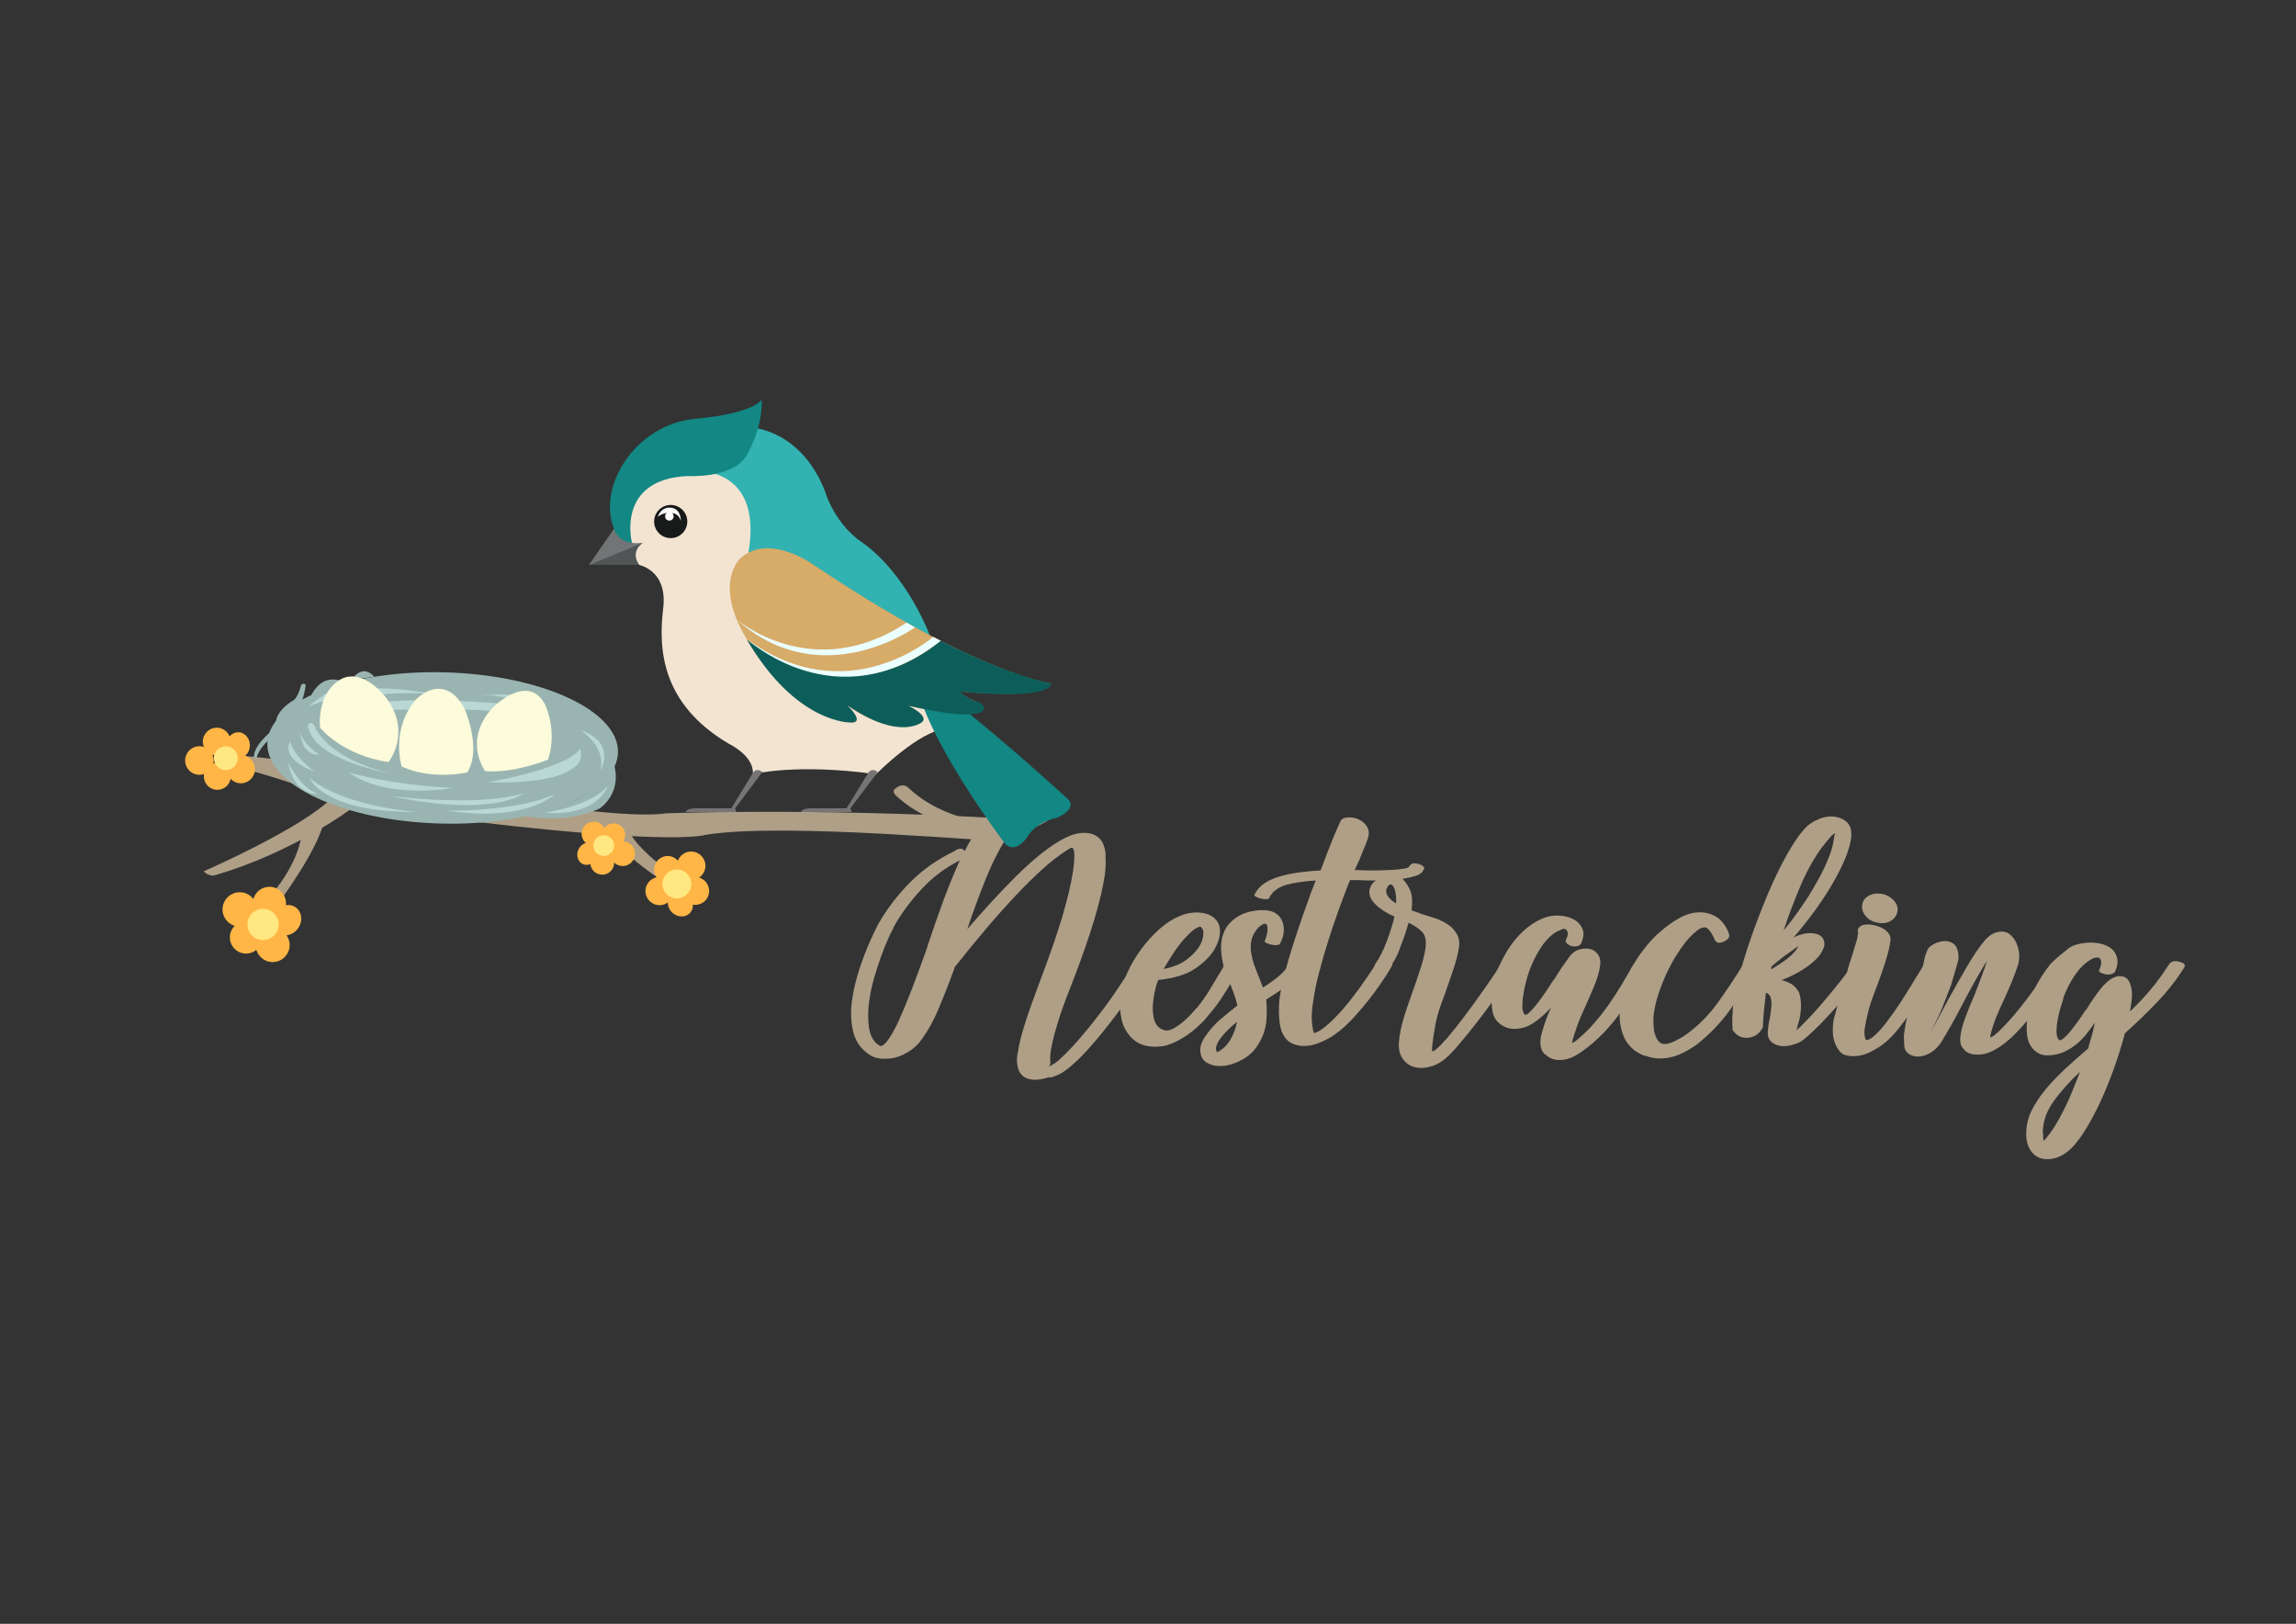 <?xml version="1.0" encoding="utf-8"?>
<!-- Generator: Adobe Illustrator 22.1.0, SVG Export Plug-In . SVG Version: 6.00 Build 0)  -->
<svg version="1.1" id="Calque_1" xmlns="http://www.w3.org/2000/svg" xmlns:xlink="http://www.w3.org/1999/xlink" x="0px" y="0px"
	 viewBox="0 0 1190.6 841.9" style="enable-background:new 0 0 1190.6 841.9;" xml:space="preserve">
<rect x="0" y="0" width="1190.6" height="841.9" fill="#333333" stroke="none"/>
<style type="text/css">
	.st0{fill:#AF9F87;}
	.st1{fill:#FFB646;}
	.st2{fill:#FFE781;}
	.st3{fill:#9AB5B1;}
	.st4{fill:#BAD8D3;}
	.st5{fill:#FCFBDB;}
	.st6{fill:#F3E4D2;}
	.st7{fill:#128784;}
	.st8{fill:#32B2B1;}
	.st9{fill:#D7AB68;}
	.st10{fill:#0D5E5A;}
	.st11{fill:#EBFFFF;}
	.st12{fill:#727475;}
	.st13{fill:#515556;}
	.st14{fill:#181919;}
	.st15{fill:#FCFCFC;}
	.st16{fill:#777574;}
</style>
<path class="st0" d="M366,432.8c0,0-19.6,7.5-172.7-13.6l-10.6-0.3c0,0-30.6,23.3-72.1,35.1c0,0-3.4-0.1-4.9-2.3
	c0,0,50.8-22.1,66.5-38.1c0,0-39.2-15.3-58.2-17.2l4.8-5.1c0,0,20.4,1.4,35.4,4.1c0,0,155.4,31.6,190.9,26.3c0,0,73.8-3,172.5,2.5
	c5.8,0.3,17.9,9.9,7.6,11.9C518.5,437.2,408.1,426.1,366,432.8z"/>
<path class="st0" d="M156.4,432.6c0,0-1,16.2-19.9,36c0,0,0.9,1.6,7.5,0.2c0,0,21.5-28.8,24-43.4L156.4,432.6z"/>
<ellipse transform="matrix(2.605566e-02 -1 1 2.605566e-02 -275.034 486.77)" class="st1" cx="112.3" cy="384.5" rx="7.2" ry="7.2"/>
<ellipse transform="matrix(2.605566e-02 -1 1 2.605566e-02 -266.243 499.687)" class="st1" cx="123.3" cy="386.5" rx="6.8" ry="6.1"/>
<circle class="st1" cx="124.9" cy="398.8" r="7.3"/>
<circle class="st1" cx="103.4" cy="394.3" r="7.4"/>
<circle class="st1" cx="112.7" cy="402.5" r="7"/>
<ellipse transform="matrix(0.603 -0.798 0.798 0.603 -318.153 297.546)" class="st1" cx="139.7" cy="468.2" rx="8.6" ry="8.6"/>
<ellipse transform="matrix(0.603 -0.798 0.798 0.603 -321.536 308.045)" class="st1" cx="148.5" cy="476.9" rx="8.2" ry="7.3"/>
<circle class="st1" cx="141.4" cy="490" r="8.8"/>
<circle class="st1" cx="124.3" cy="471.5" r="8.9"/>
<circle class="st1" cx="127.6" cy="486" r="8.4"/>
<circle class="st2" cx="117.1" cy="393.1" r="6.2"/>
<circle class="st2" cx="136.4" cy="479.3" r="8.1"/>
<ellipse transform="matrix(2.605566e-02 -1 1 2.605566e-02 -164.227 607.081)" class="st3" cx="229.4" cy="387.8" rx="39.2" ry="90.9"/>
<path class="st3" d="M268.9,422.3c0,0,21.6,6.2,42-3.1c0,0,13.3-8.5,6.5-25.8C317.4,393.5,317.3,416.7,268.9,422.3z"/>
<path class="st3" d="M143.1,377.2c0,0-10.5,7.5-11.4,14.4c0,0-0.7,1.3,1.4,1.7c0,0-0.3-5.3,11.4-13.9L143.1,377.2z"/>
<path class="st3" d="M143.2,375.9c0,0-1.9-6.3,9.5-13.2c0,0,1.9-1.7,3.5-7.6c0,0,1.6-1.5,2.3,0.1c0,0-1.1,9-3.7,11.1L143.2,375.9z"
	/>
<path class="st3" d="M160.1,363.6c0,0,4.9-16.7,19.3-9.5L160.1,363.6z"/>
<path class="st3" d="M182.2,352.5c0,0,5.6-8.9,11.9-1.6L182.2,352.5z"/>
<path class="st4" d="M150.4,384.4c0,0,1,6.8,12.7,15.6C163.1,400,145.7,394.4,150.4,384.4z"/>
<path class="st4" d="M180.9,400.5c0,0,22.5,6.7,54.1,8C235.1,408.4,201.2,415,180.9,400.5z"/>
<path class="st4" d="M231.5,420.3c0,0,36.3,0.7,56-8.5C287.5,411.8,273.7,426.5,231.5,420.3z"/>
<path class="st4" d="M202.7,401c0,0-38.5-6.2-42.7-23.4c0,0-1.1-2.6,1.2-2.8c0,0,1.6,0,2.5,2.9C163.7,377.7,170.3,393.6,202.7,401z"
	/>
<path class="st4" d="M202.4,412.7c0,0,45.8,5.9,69.1-1.4C271.5,411.4,256.2,424,202.4,412.7z"/>
<path class="st4" d="M216.2,421c0,0-38.6-2.8-55.8-17.8C160.5,403.2,166.7,421.2,216.2,421z"/>
<path class="st4" d="M252.7,405.6c0,0,39.8-6.5,48.2-17.2c0,0,2.6,6.9-5,10.6C296,399,288.1,406.5,252.7,405.6z"/>
<path class="st4" d="M282.5,421.4c0,0,24.7-3.6,32.7-14.1C315.2,407.2,310.9,423.4,282.5,421.4z"/>
<path class="st4" d="M155.5,378.5c0,0-0.6,5.1,9.9,12.7C165.4,391.1,156.5,392.8,155.5,378.5z"/>
<path class="st4" d="M149.4,395.2c0,0,6.2,13.5,15.4,16.3C164.9,411.5,152.7,413.1,149.4,395.2z"/>
<path class="st4" d="M300.7,378.5c0,0,13.5,7.5,10.7,20.9C311.4,399.4,320.2,385.1,300.7,378.5z"/>
<path class="st4" d="M192.3,368.4c0,0,60.2-2.4,74.8,1.9l-3.2-5.2c0,0-56.6-5-74.3,0.6L192.3,368.4z"/>
<path class="st4" d="M189.7,361.1c1.4,0,14.4-2.9,35.6-1.2c0,0-24-4.4-35.5-2.6L189.7,361.1z"/>
<path class="st4" d="M276.7,364.5c0,0-16.8-4.6-28.8-4c0,0,21.9-1.1,27.5,0.6L276.7,364.5z"/>
<path class="st4" d="M160,366.4c0,0,11.3-10.4,19.3-10l-4.6,6.4C174.7,362.8,168.7,362.2,160,366.4z"/>
<path class="st5" d="M166,377.3c0,0,11.5,14.4,35.5,17.8c0,0,12.6-16-1.9-34.1c0,0-17.5-22.6-30.6-0.8
	C168.9,360.2,165,367.6,166,377.3z"/>
<path class="st5" d="M208.3,397.4c0,0-6.1-19.2,7.5-34.8c0,0,14-14.9,24.9,4.4c0,0,9.5,20.9,1.6,33.5
	C242.2,400.5,224,404.7,208.3,397.4z"/>
<path class="st5" d="M251.6,399.8c0,0-11.8-15.6,3.7-32.7c0,0,18-18.6,27.2-2.1c0,0,6.8,13.3,1.7,28.8
	C284.3,393.8,266.6,401.1,251.6,399.8z"/>
<path class="st0" d="M307.1,425.4c0,0,19.9,22.6,45.9,37.1c0,0,3.9,1.8,6.1-3.2c0,0-30.6-16.1-35.4-34H307.1z"/>
<ellipse transform="matrix(0.411 -0.911 0.911 0.411 -223.767 548.201)" class="st1" cx="312.6" cy="447.4" rx="6.2" ry="6.2"/>
<ellipse transform="matrix(0.411 -0.911 0.911 0.411 -223.983 538.54)" class="st1" cx="305" cy="442.7" rx="5.9" ry="5.2"/>
<circle class="st1" cx="307.9" cy="432.3" r="6.3"/>
<circle class="st1" cx="322.9" cy="442.6" r="6.4"/>
<circle class="st1" cx="318.2" cy="432.9" r="6"/>
<ellipse transform="matrix(0.66 -0.752 0.752 0.66 -224.552 427.962)" class="st1" cx="360.2" cy="461.9" rx="7.2" ry="7.2"/>
<ellipse transform="matrix(0.66 -0.752 0.752 0.66 -232.309 424.479)" class="st1" cx="352.5" cy="468.7" rx="6.1" ry="6.8"/>
<circle class="st1" cx="342" cy="462" r="7.3"/>
<circle class="st1" cx="358.4" cy="448.9" r="7.4"/>
<circle class="st1" cx="346.2" cy="450.8" r="7"/>
<circle class="st2" cx="351" cy="458.3" r="7.5"/>
<circle class="st2" cx="313.1" cy="438.4" r="5.4"/>
<g>
	<g>
		<path class="st0" d="M450.1,546.3c-4.1-2.9-6.7-6.9-7.8-11.9c-1.1-5-1.3-10.5-0.4-16.2c0.5-3.5,1.3-7.2,2.3-10.9
			c1-3.8,2.2-7.3,3.5-10.8c1.3-3.4,2.6-6.7,4-9.7c1.4-3.1,2.7-5.7,3.9-8c4.3-7.5,9.7-14.6,16.2-21.2c6.5-6.6,14.4-12.2,23.7-16.6
			l-0.5,0.2c2.3-1.6,4-1.6,5.3,0c0.9-1.7,1.7-3.4,2.7-5.1c0.9-1.7,1.8-3.2,2.7-4.7c-7.7-1.2-15.2-3.4-22.5-6.8
			c-7.3-3.3-13.5-7.4-18.7-12.2c-1.2-1.3-1.4-2.4-0.6-3.2c2.5-2.3,4.7-2.6,6.8-1.1c5,4.8,11,8.8,17.9,11.9
			c6.9,3.1,13.9,5.2,21.1,6.3c1.4-1.8,3.2-3.7,5.3-5.7c2.1-2,4.5-3.8,7.1-5.4s5.2-2.9,7.9-4c2.7-1.1,5.3-1.6,7.9-1.6
			c3.1,0,5.6,0.5,7.4,1.6c1.4,1,2.4,2,3,3.2c0.6,1.2,0.8,2.4,0.6,3.5c-0.3,2.4-1.9,4.7-4.7,6.9c-2.8,2-6,3.6-9.6,4.8
			c-3.6,1.2-7.4,2-11.3,2.6c-4.5,6.8-8.5,14.6-12.1,23.4c-3.5,8.8-6.8,17.6-9.6,26.1c8.7-10.1,16.9-19,24.7-26.8
			c7.8-7.8,14.9-13.7,21.3-17.8c2.5-1.6,5-2.9,7.5-3.9c2.5-1,4.9-1.4,7.2-1.4c3.1,0,5.7,0.9,7.6,2.7c2,1.8,3.1,4.7,3.5,8.9h-0.2
			c0.3,2.9,0.2,6.3-0.3,10.3c-0.9,6.1-2.7,13.9-5.5,23.2c-2.8,9.4-6.8,20.8-12,34.2c-3.2,8-5.7,14.9-7.3,20.5
			c-1.7,5.6-2.8,10.3-3.3,13.9c-0.1,0.9-0.2,1.7-0.2,2.6c-0.1,0.9,0,1.7,0.1,2.6c0,1-0.3,1.7-0.8,2.3c0.5-0.2,1.4-0.7,2.7-1.5
			c1.3-0.8,2.7-2,4.2-3.5c2.8-2.6,5.8-5.8,9.2-9.7c3.3-3.9,6.7-8,10.1-12.5c3.4-4.4,6.7-9,9.9-13.8c3.2-4.7,6.1-9.2,8.5-13.3
			c0.5-1,1.2-1.5,2.1-1.7c0.9-0.2,2.2-0.1,4,0.2c1,0.5,1.6,1,1.8,1.4c0.3,0.4,0.3,0.8,0.1,1.4c-2.5,4.2-5.4,8.7-8.7,13.6
			c-3.3,4.9-6.8,9.7-10.4,14.4c-3.6,4.7-7.2,9.2-10.8,13.3c-3.6,4.2-7,7.7-10.2,10.5c-2,1.8-3.9,3.3-5.6,4.3
			c-1.7,1.1-3.5,1.8-5.3,2.3c-0.2,0.2-0.5,0.3-0.7,0.2c-0.3-0.1-0.6-0.1-1-0.1c-2.8,0.9-5.1,1.3-6.9,1.3c-6,0-9.2-3.1-9.5-9.2
			c-0.1-0.8-0.1-1.6,0-2.6c0.1-1,0.3-1.9,0.5-2.9c0.5-3.6,1.7-8.3,3.5-14.1c1.8-5.7,4.3-12.8,7.5-21.3c0.1-0.4,0.6-1.7,1.4-3.8
			s1.8-4.7,2.9-7.8c1.1-3.1,2.4-6.6,3.7-10.5c1.3-3.9,2.6-7.9,3.9-12.1c1.2-4.1,2.3-8.2,3.3-12.3c1-4.1,1.7-7.8,2.3-11.3
			c0.5-3.6,0.8-6.6,0.7-8.9c-0.1-2.3-0.5-3.5-1.4-3.5c-0.4,0-1.5,0.6-3.2,1.8c-3.5,2.3-7.5,5.3-11.8,9.2c-4.3,3.9-9,8.5-14,13.8
			c-5,5.3-10.2,11.1-15.6,17.5c-5.4,6.4-10.9,13.1-16.5,20.2l0.5-0.5c-2.9,8-5.8,15.4-8.7,22.2c-2.9,6.8-6.2,12.4-9.8,16.9
			c-2.1,2.5-4.8,4.5-7.9,6c-3.1,1.6-6.2,2.3-9.3,2.3C455.2,549.1,452.4,548.1,450.1,546.3z M481.5,488.9c2.5-7.4,5-14.7,7.7-22
			c2.7-7.2,5.5-14.2,8.5-20.8c-7.5,3.8-14.2,8.7-19.9,15c-5.8,6.2-10.7,12.9-14.6,19.9h0.2c-0.9,1.5-1.9,3.6-3.1,6.3
			c-1.2,2.7-2.4,5.7-3.6,9.1c-1.2,3.4-2.4,7-3.5,10.9c-1.1,3.9-1.9,7.6-2.4,11.3c-0.8,5.1-0.8,9.8-0.2,14.1c0.6,4.2,2.3,7.3,5.1,9.2
			c1,0.8,2.1,0.4,3.5-1.1c1.3-1.5,2.8-3.7,4.3-6.5c1.6-2.8,3.1-6.2,4.7-10c1.6-3.8,3.2-7.7,4.7-11.6c1.5-3.9,2.9-7.6,4.2-11.2
			s2.4-6.5,3.2-8.8c0.2-0.6,0.4-1.3,0.6-1.9C481.1,490,481.3,489.4,481.5,488.9z M533.5,420.1c-1.1,0.9-2.1,1.7-3.2,2.7
			c-1.1,0.9-2.1,2-3.1,3.1c4.3-1,8.2-2.7,11.7-5.3v0.2c0.9-0.7,1.4-1.7,1.7-2.7c0.3-1.1,0-1.6-0.9-1.6c-0.4,0-1.1,0.2-2.1,0.7
			S535.3,418.6,533.5,420.1z"/>
		<path class="st0" d="M620.3,523c2.9-3.5,5.6-7.4,8-11.5c2.5-4.1,4.8-8,6.9-11.5c0.5-0.9,1.4-1.4,2.6-1.7c1.2-0.3,2.5-0.2,4,0.1
			c1.2,1.3,1.6,2.3,1.3,3.1c-2.3,4-4.7,8.2-7.5,12.6c-2.7,4.5-5.7,8.5-8.8,12.1c-2.1,2.8-5,5.6-8.4,8.4c-3.5,2.8-7.3,5.1-11.5,6.7
			c-1.2,0.5-2.5,0.9-3.9,1.1c-1.4,0.2-2.8,0.3-4.1,0.3c-5,0-9.1-1.5-12.1-4.6s-4.9-6.8-5.5-11.2c-0.3-1.7-0.5-3.4-0.6-5.1
			c-0.1-1.7,0-3.3,0.2-4.9c0.5-4.2,1.8-8.4,3.7-12.6c1.9-4.2,4.3-8.3,7.1-12.1c2.8-3.8,5.9-7.2,9.3-10.3c3.4-3.1,7-5.4,10.8-7
			c1.5-0.6,3-1.1,4.5-1.4c1.5-0.3,2.9-0.4,4.3-0.4c4.1,0,7.2,1.1,9.4,3.2c2.2,2.1,3,5,2.5,8.5c-0.1,1-0.4,2-0.8,3.2
			c-0.4,1.2-1,2.5-1.8,4c-2.1,3.6-5.5,7-10,10.1c-4.5,3.1-10.9,5.1-19.3,6c-0.5,1.2-1,2.6-1.4,4.3c-0.4,1.7-0.8,3.4-1,5.2
			c-0.5,3.2-0.6,6.3-0.1,9.2c0.5,3,1.6,5.1,3.5,6.4c1.5,0.8,2.6,1.1,3.2,1.1c1.3,0,2.6-0.4,4-1.2c1.4-0.8,2.8-1.8,4.2-2.9
			c1.4-1.1,2.7-2.4,4-3.7c1.3-1.3,2.4-2.6,3.4-3.8H620.3z M599.2,503.1c0.7-0.1,1.5-0.2,2.2-0.2c0.7-0.1,1.4-0.2,2-0.4
			c-0.2,0.5-0.4,1-0.6,1.4c-0.2,0.4-0.4,0.8-0.5,1.1L599.2,503.1z M622.2,480.4c-1.6,0.5-3.3,1.6-5.1,3.3c-1.8,1.7-3.5,3.5-5.1,5.6
			c-1.7,2.1-3.2,4.3-4.7,6.7c-1.5,2.4-2.8,4.5-3.9,6.4c4.9-1,9-2.6,12.1-5c3.1-2.4,5.4-4.8,6.8-7.4c0.4-0.7,0.8-1.5,1-2.3
			c0.3-0.8,0.5-1.6,0.6-2.5c0.2-1.2,0.2-2.3-0.2-3.2S622.9,480.5,622.2,480.4z"/>
		<path class="st0" d="M663.7,489.4c-0.2,0.3-0.8,0.5-1.6,0.6c-0.9,0.1-1.7,0-2.7-0.2c-0.9-0.2-1.7-0.5-2.5-0.8
			c-0.8-0.3-1.1-0.6-1.1-1c1-2.5,1.5-4.6,1.5-6.4c0.1-1.8-0.5-2.7-1.5-2.7c-0.6,0-1.9,0.8-3.7,2.3l0.3-0.2c-2.1,2.5-3.4,5.1-3.7,7.9
			c-0.2,1.8-0.2,3.7,0.2,5.5c0.3,1.9,0.7,3.7,1.3,5.4l2.4,6.4v-0.2l2.3,6c2.6-1.6,5-3.3,7.3-5.1c2.3-1.8,4.2-3.8,5.7-6
			c0.4-0.6,1.2-1,2.2-1.2c1-0.2,2-0.2,3.1-0.1c1,0.1,1.9,0.3,2.7,0.6c0.7,0.3,1.1,0.6,1.1,0.9c-2.7,3.8-5.9,7.1-9.7,9.9
			c-3.8,2.8-7.4,5.2-10.7,7.2c0.4,4.1,0.4,8,0,11.9c-0.6,4.7-2.4,9.1-5.2,13c-2.8,4-7.2,6.9-13.1,8.8c-1,0.2-1.9,0.4-2.8,0.6
			c-0.9,0.2-2,0.2-3.1,0.2c-2.5,0-4.7-0.6-6.7-1.8c-2-1.2-3.1-3.2-3.3-6c-0.1-1.9,0.4-3.9,1.6-6c1.2-2,2.7-4,4.4-6
			c1.8-2,3.7-3.9,5.9-5.6c2.1-1.8,4.1-3.4,6-4.9l1.3-1c-0.3-1.8-0.9-3.8-1.6-5.8c-0.8-2-1.4-3.9-2.1-5.5c-0.8-1.7-1.5-3.5-2.2-5.2
			c-0.7-1.8-1.2-3.1-1.4-4.1h0.2c-1-3.8-1.4-7.3-1.3-10.5c0.1-3.3,0.9-6.2,2.3-8.7c1.4-2.5,3.5-4.6,6.2-6.3
			c2.7-1.7,6.1-2.8,10.2-3.3c5.3-0.5,9,0.4,11.2,2.8c2.2,2.4,3,5.4,2.5,9.1c-0.1,0.8-0.3,1.6-0.6,2.5
			C664.5,487.5,664.2,488.4,663.7,489.4z M631.4,545.4c2.8-1.4,5-3.6,6.7-6.5c1.7-2.9,2.8-6,3.3-9.1c-1.5,1.2-3,2.5-4.4,3.9
			c-1.4,1.4-2.7,2.8-3.8,4.2c-1.1,1.4-1.8,2.7-2.3,4c-0.5,1.3-0.5,2.4,0.1,3.4c0,0.2,0.2,0.3,0.6,0.2H631.4z M646.7,525.6
			c-0.6,0.4-1.4,1-2.4,1.8c-1,0.8-1.9,1.6-2.9,2.4c0.2-0.9,0.3-1.7,0.3-2.6c0-0.9,0-1.7,0-2.6L646.7,525.6z"/>
		<path class="st0" d="M658.1,465.7c-0.2,0.3-0.7,0.5-1.5,0.5c-0.8,0-1.7-0.1-2.7-0.3c-1-0.2-1.8-0.5-2.5-0.9c-0.7-0.4-1-0.7-1-1
			c1.1-2.3,2.7-4.1,4.8-5.7c2.1-1.5,4.7-2.8,7.8-3.7c3.1-0.9,6.4-1.7,10.1-2.2c3.7-0.5,7.6-0.9,11.7-1.1c2.5-6.6,4.6-12.2,6.5-16.8
			c1.9-4.6,3.2-7.5,3.9-8.9c0.6-1.1,1.9-1.7,3.8-1.8c1.9-0.1,3.7,0.2,5.5,1c1.8,0.8,3.2,2,4.3,3.7c1.1,1.7,1.3,3.6,0.6,5.9
			c-0.5,1.6-1.4,3.9-2.7,7c-1.2,3.1-2.4,5.8-3.6,8.3l-0.6,1.4c1.2,0,2.5,0,3.9,0.1c1.4,0.1,3,0.1,4.6,0.1c2.1,0,4.3,0,6.5-0.1
			c2.2-0.1,4.2-0.2,6.1-0.3c1.9-0.2,3.5-0.3,4.7-0.6c1.3-0.2,2.1-0.5,2.4-1c1-2,3.2-2.3,6.8-0.6c0.6,0.5,1,1,1,1.4
			c0.1,0.4-0.3,1-1,1.7l0.5-0.2c-0.8,1-2,1.9-3.9,2.5c-1.8,0.6-3.9,1.1-6.4,1.5c-2.4,0.4-5,0.6-7.9,0.7c-2.8,0.1-5.6,0.2-8.3,0.2
			c-1.7,0-3.4,0-5-0.1c-1.6-0.1-3.1-0.1-4.5-0.1h-1.9l-1,2.4c-1.5,3.9-3.2,8.3-5,13.3c-1.8,5-3.6,10.3-5.3,15.7
			c-1.7,5.4-3.3,10.8-4.7,16.2c-1.4,5.4-2.5,10.4-3.1,15c-0.9,5-1,9.3-0.5,12.9c0.2,1.2,0.4,2.1,0.5,2.8c0.1,0.7,0.3,1,0.6,1
			c1.5-0.4,3.2-1.4,5.1-2.9c1.9-1.5,3.9-3.3,6-5.5c2.1-2.1,4.2-4.5,6.3-7.1c2.1-2.6,4-5.1,5.9-7.7c1.8-2.6,3.5-5,5.1-7.3
			c1.6-2.3,2.8-4.3,3.8-5.9c0.6-1.2,1.7-2,3.1-2.3c1.4-0.4,2.6,0,3.5,1.2c1.3,0.6,1.8,1.4,1.6,2.3c-1,1.8-2.3,4-3.9,6.4
			c-1.6,2.5-3.5,5.1-5.5,7.9c-2.1,2.8-4.3,5.6-6.7,8.4c-2.4,2.8-4.7,5.4-7.1,7.7c-1.3,1.3-2.8,2.6-4.4,3.9c-1.7,1.3-3.5,2.6-5.5,3.7
			c-2,1.1-4.1,2.1-6.3,2.8c-2.2,0.8-4.4,1.1-6.5,1.1c-3,0-5.6-0.8-7.9-2.4c-2.4-2-3.9-5-4.5-8.8c-0.6-3.9-0.7-8.3-0.2-13.3
			c0.6-4.3,1.6-8.9,2.9-13.8c1.3-4.9,2.7-9.8,4.3-14.7c1.6-4.9,3.1-9.6,4.7-14.1c1.6-4.5,3.1-8.5,4.3-12.1l2.6-6.6
			c-6.2,0.4-11.5,1.2-15.8,2.4C662.4,460.3,659.5,462.5,658.1,465.7z"/>
		<path class="st0" d="M720.3,502.1c-1.7,2.4-3.7,2.7-6,1c-0.5-0.4-1-1-1.3-1.7c-0.3-0.7-0.2-1.3,0.3-1.8c1-1.4,2-3.1,3-5.1
			c1-2,2-4.2,2.8-6.4c0.9-2.3,1.6-4.5,2.3-6.7c0.7-2.2,1.3-4.3,1.7-6.2c-1.5-0.6-3.1-1.4-4.7-2.4c-1.7-1-3.2-2.1-4.5-3.3
			c-1.3-1.2-2.4-2.5-3.1-3.9c-0.7-1.4-0.9-2.8-0.6-4.3c0.5-2.4,1.9-4.1,4-5.3c2.1-1.2,4.4-1.8,6.9-1.8c2.6,0,4.6,0.5,6.1,1.4
			c1.6,1.5,2.9,3.5,4,5.9c1.1,2.4,1.3,5.9,0.8,10.5l4.5,1.6h-0.2c2.6,0.8,5.1,1.6,7.7,2.4c2.6,0.9,4.8,2,6.8,3.3c2,1.3,3.5,3,4.7,5
			c1.1,2,1.5,4.4,1,7.3c-0.5,3.1-1.4,6.6-2.7,10.5c-1.3,3.9-2.7,8-4.3,12.5l-0.8,2.3c-1.5,3.8-2.6,7.1-3.4,10.1
			c-0.8,3-1.3,6-1.8,9.1c-0.5,3.4-0.8,5.8-0.9,7.1c-0.1,1.3,0,1.9,0.2,1.9c0.3,0,0.8-0.2,1.4-0.7c0.6-0.5,1.3-1,2-1.7
			c0.7-0.6,1.4-1.3,2-2.1c0.6-0.7,1.2-1.4,1.8-1.9c3-3.5,6-7.3,9.1-11.4c3.1-4.1,5.9-7.9,8.4-11.5c2.6-3.6,4.8-6.8,6.7-9.6
			c1.9-2.8,3.1-4.7,3.6-5.6l-0.3,0.5c0-0.1,0.1-0.3,0.4-0.7c0.3-0.4,0.6-0.7,1.1-1.1c0.5-0.4,1.1-0.6,1.8-0.7
			c0.7-0.1,1.6,0.1,2.6,0.5h-0.3c0.7,0.2,1.4,0.7,1.9,1.5c0.5,0.8,0.5,1.6-0.2,2.3l0.5-0.5c-0.4,0.9-1.6,2.7-3.4,5.4
			c-1.8,2.7-4.1,6-6.8,9.8c-2.7,3.8-5.7,7.9-9,12.1c-3.3,4.3-6.6,8.4-9.9,12.2c-1,1.2-2,2.4-3.1,3.5c-1.1,1.2-2.4,2.4-3.9,3.7
			c-2,1.6-4.1,2.8-6.2,3.5c-2.1,0.7-4.1,1.1-6,1.1c-3.6,0-6.6-1.2-8.8-3.7c-2.2-2.5-3.1-5.7-2.8-9.8c0.4-4.1,1.2-8,2.3-11.7
			c1.1-3.7,2.5-8,4.3-12.9c1.5-4.1,2.9-8.2,4.3-12.5c1.4-4.2,2.4-8.1,2.9-11.5c0.5-4-0.1-6.9-2-8.7c-1.9-1.8-4.2-3.3-6.8-4.5
			c-1,3.8-2.4,7.9-4.2,12.4C724.8,495.2,722.7,499,720.3,502.1z M718.9,461.2c-0.3,1.4,0.1,2.7,1.2,4c1.1,1.3,2.4,2.4,3.9,3.2
			c0.1-5.1-0.6-8.4-2.3-9.7c-0.4-0.3-1-0.2-1.6,0.3C719.5,459.7,719.1,460.4,718.9,461.2z M723.9,472.2c0.1-0.5,0.2-1.1,0.2-1.8
			s0-1.3,0-1.9c0.7,0.5,1.5,1,2.3,1.4c0.7,0.4,1.4,0.8,2.1,1L723.9,472.2z"/>
		<path class="st0" d="M780,532.2c-3.3-1.6-5.3-4.1-6-7.6c-0.3-1.6-0.5-3.4-0.6-5.3c-0.1-1.9,0-3.9,0.2-5.8c0.3-2.1,0.8-4.3,1.4-6.5
			c0.6-2.2,1.5-4.4,2.6-6.5c1.3-2.9,2.9-5.8,4.7-8.7c1.9-2.9,4-5.5,6.3-7.8c2.3-2.3,4.8-4.3,7.5-5.9c2.7-1.6,5.4-2.7,8.2-3.2
			c2.3-0.3,4.5-0.3,6.8,0.1c2.3,0.4,4.3,1.2,6,2.3c1.7,1.2,2.9,2.7,3.6,4.6c0.7,1.9,0.5,4.1-0.6,6.7l0.2-0.2c-0.8,2-2.6,2.7-5.5,2.1
			c-1.3-0.5-2.1-1.1-2.5-1.6c-0.4-0.5-0.5-1.1-0.2-1.8c0.9-1.8,1.1-3.2,0.7-4.1c-0.4-0.9-1-1.4-1.8-1.4c-0.4,0-0.9,0.1-1.5,0.4
			c-0.6,0.3-1.3,0.6-2.2,1c-2.5,1.4-4.7,3.5-6.8,6.2c-2,2.7-3.8,5.8-5.4,9.2c-1.6,3.4-2.8,6.8-3.7,10.3c-0.9,3.5-1.5,6.7-1.8,9.6
			c-0.2,2.1-0.2,3.8-0.1,4.9c0.2,1.1,0.5,2,0.9,2.5c0.4,0.8,1.3,0.6,2.5-0.6c1.2-1.1,2.6-2.7,4.1-4.6c1.5-1.9,3-4,4.5-6.2
			c1.5-2.2,2.7-4,3.5-5.4v0.2c0.1-0.2,0.3-0.5,0.6-1c0.3-0.4,0.6-0.7,0.8-1c1.1-1.8,2.3-3.8,3.7-5.8c1.4-2,2.7-3.9,4-5.6
			c1.2-1.5,2.5-2.5,3.9-3.1c1.4-0.5,2.8-0.8,4.3-0.8c2.5,0,4.4,0.8,5.9,2.5c1.4,1.7,2,3.8,1.5,6.5c-0.3,2.8-1.3,6.1-2.8,9.9
			c-1.6,3.8-3.2,7.6-4.9,11.3c-0.6,1.4-1.3,3-2.1,4.7c-0.8,1.7-1.4,3.4-2,5.1c-0.6,1.7-1.1,3.2-1.6,4.7c-0.5,1.5-0.8,2.7-1,3.7
			c-0.2,0.5,0,0.6,0.6,0.3c0.6-0.3,1.3-0.9,2.2-1.6c3.2-2.7,6.2-5.6,8.8-8.7c2.7-3.1,5.2-6.3,7.5-9.6c2.3-3.3,4.4-6.6,6.4-9.9
			c2-3.3,3.9-6.6,5.7-9.8l0.5-0.5c0.4-0.9,1.3-1.4,2.5-1.8c1.2-0.3,2.5-0.3,3.9,0c0.9,0.8,1.3,1.3,1.4,1.8c0.1,0.4,0.1,0.9-0.2,1.4
			c-4.2,7.4-8.7,14.7-13.4,21.8c-4.8,7.1-10.5,13.4-17.3,18.9c-2.4,1.9-4.8,3.6-7.3,5c-2.5,1.4-5.2,2.1-8,2.1c-2.9,0-5.3-1-7.2-2.9
			v0.2c-1.2-1-1.9-2.2-2.3-3.6s-0.4-3.1-0.2-4.9c0.4-2.4,1.2-5,2.2-8c1-2.9,2.1-5.7,3.3-8.1c-2.7,3-5.6,5.6-8.8,7.8
			c-3.2,2.2-6.5,3.3-9.9,3.3C783.8,533.6,781.7,533.1,780,532.2z"/>
		<path class="st0" d="M853,547.5c-5.6-2.1-9.3-5.7-11.2-10.6c-1.9-4.9-2.4-10.3-1.5-16.2c0.5-3.1,1.2-6.2,2.1-9.2
			c0.9-3,2-6.1,3.5-9.2c1.6-3.2,3.7-6.5,6.4-10c2.6-3.4,5.5-6.6,8.8-9.4c3.2-2.8,6.6-5.2,10.1-7.1c3.5-1.9,7-2.8,10.3-2.8
			c3.1,0,6,0.8,8.7,2.5c2.7,1.7,4.8,4.5,6.4,8.6l-0.3-0.2c0.9,1.3,0.4,2.5-1.3,3.7c-1.9,1.1-3.3,1.4-4.2,1.1c-0.9-0.3-1.5-1-1.9-2.1
			c-1.8-3.9-3.5-5.8-5-5.8c-1.3,0-2.8,0.7-4.5,2.2c-1.7,1.4-3.5,3.2-5.3,5.4c-1.8,2.3-3.6,4.9-5.4,7.8c-1.8,3-3.4,6.1-4.9,9.4
			c-1.5,3.3-2.8,6.7-3.9,10.1c-1.1,3.4-1.9,6.7-2.3,9.8c-0.2,1.8-0.3,3.5-0.2,5.1c0.1,1.6,0.2,3.1,0.4,4.3c1.1,4.3,2.8,6.4,5.3,6.4
			c1.5,0,3.2-0.5,5.2-1.4c2-1,4-2.1,6-3.5c6.3-4.5,11.8-10.1,16.6-16.7c4.7-6.6,9.2-13.3,13.3-20.1c2.1-3.1,4.4-3.6,6.8-1.6
			l-0.3-0.2c1.6,1.2,2,2.4,1.3,3.7l-2.4,3.5h0.2c-4.4,6.8-8.8,13.2-13.3,19.4c-4.5,6.2-10,11.8-16.4,17c-2.9,2.1-6,3.9-9.2,5.3
			c-3.2,1.4-6.6,2.1-10.3,2.1c-2.5,0-4.9-0.5-7.2-1.4H853z"/>
		<path class="st0" d="M960,433.4c-0.2,3.2-1.3,7.1-3.1,11.6c-1.9,4.5-4.3,9.2-7.2,14.1c-2.9,4.9-6.1,9.7-9.6,14.4
			c-3.5,4.7-6.9,9-10.2,12.7c1.6-0.9,3.1-1.5,4.5-1.8c1.4-0.4,2.8-0.6,4.2-0.6c2.7,0,4.6,0.6,5.9,1.8c1.2,1.2,1.7,2.8,1.5,4.6
			c-0.2,1.2-0.8,2.5-1.8,4.1c-1,1.6-2.4,3.1-4.3,4.7c-2.1,1.8-4.6,3.5-7.4,5.1c-2.8,1.6-5.7,2.9-8.7,4.1c1.9,0.4,3.7,1.1,5.3,2.1
			s2.9,2.5,3.9,4.5c0.5,1.6,0.8,3.5,0.9,5.6c0.1,2.1-0.1,4.1-0.4,6c-0.1,0.5-0.2,1.1-0.3,1.7c-0.1,0.6-0.3,1.2-0.5,1.7
			c-0.2,0.9-0.4,1.7-0.6,2.4c-0.2,0.8-0.4,1.4-0.5,2.1c0-0.1,0.2-0.3,0.5-0.6c1.8-1.6,4.1-3.9,6.9-6.9c2.8-3,5.6-6.2,8.4-9.6
			c2.8-3.4,5.5-6.6,7.9-9.7c2.4-3.1,4.2-5.6,5.4-7.4c1.1-1.5,2.3-2.6,3.5-3.3c1.3-0.7,2.4-1,3.4-0.9c1,0.1,1.7,0.5,2.1,1.3
			c0.4,0.8,0.3,1.8-0.3,3.2c-0.6,1.2-1.8,2.9-3.5,5.2c-1.7,2.3-3.8,4.9-6.1,7.7c-2.4,2.8-4.9,5.8-7.6,8.8c-2.7,3-5.3,5.8-7.8,8.4
			c-2.5,2.6-4.9,4.8-7,6.7c-2.1,1.9-3.9,3.1-5.1,3.6c-1.2,0.4-2.4,0.8-3.5,1.1c-1.2,0.3-2.4,0.5-3.7,0.5c-2.5,0-4.5-0.6-6.2-1.9
			c-1.7-1.3-2.4-3.3-2.2-6.1c0.1-0.9,0.2-1.9,0.4-3.1c0.2-1.2,0.3-2.3,0.6-3.2c0.2-1.3,0.4-2.6,0.6-4c0.2-1.4,0.3-2.7,0.3-3.9
			c0-1.2-0.2-2.3-0.5-3.2c-0.3-0.9-0.9-1.6-1.8-2l0.8,0.2c-0.2,0-0.4-0.1-0.5-0.2c-0.1-0.1-0.2-0.2-0.3-0.2h-0.3
			c0.1,0,0.2,0,0.2,0.1c0,0.1-0.2,0-0.5-0.1l-0.3,3.1c-0.3,2.4-0.6,4.8-0.8,7.2c-0.2,2.5-0.4,5-0.5,7.7c-1.1,1.9-2.4,3.3-3.9,4.1
			c-1.5,0.8-3,1.2-4.5,1.2c-2,0-3.8-0.6-5.2-1.8c-1.4-1.2-2.2-2.3-2.3-3.2l0.3,0.3c-0.2-1.2-0.3-2.9-0.2-5.3
			c0.1-2.4,0.2-4.2,0.3-5.6c0.4-3.9,1.3-8.5,2.7-14c1.3-5.5,3-11.2,5-17.3c2-6.1,4.2-12.2,6.7-18.6c2.5-6.3,5-12.3,7.7-18
			c2.7-5.7,5.4-10.8,8.2-15.4c2.8-4.6,5.5-8.3,8.2-10.9c1.8-1.5,3.8-2.7,6-3.6c2.1-0.9,4.2-1.4,6.3-1.4c3.1,0,5.7,0.9,7.9,2.6
			C959.2,427.4,960.2,430,960,433.4z M918.3,502.6c2.8-1.5,5.5-3.3,8.3-5.4c2.7-2.1,4.7-4.2,5.9-6.4v-0.2c-1,0.6-2.1,1.4-3.3,2.3
			c-1.2,0.9-2.5,1.8-3.8,2.7c-1.3,1-2.5,1.9-3.7,2.9c-1.2,1-2.2,1.8-3.1,2.6L918.3,502.6z M920.6,495.7v-0.2c-0.1,0-0.2,0.1-0.2,0.2
			v0.2L920.6,495.7z M945.2,438.7c-4.4,6-8.3,12.9-11.6,20.7c-3.3,7.8-6.2,15.5-8.7,23c2.8-3.3,5.6-7,8.5-11.2
			c2.9-4.1,5.6-8.3,8-12.6c2.5-4.3,4.6-8.4,6.3-12.5c1.7-4,2.8-7.6,3.2-10.7c0.3-2.3,0.6-3.4,1-3.5c-0.9,0.2-2,1.1-3.3,2.7
			c-1.3,1.6-2.4,2.9-3.3,4.1H945.2z M931.5,536c-0.1-0.1-0.2-0.3-0.2-0.5c0,0.3,0.1,0.5,0.2,0.6c0.2,0.9,0.3,1.3,0.3,1.2
			C931.8,537.3,931.7,536.9,931.5,536z"/>
		<path class="st0" d="M951.9,541.7c-1.6-3.4-1.9-7.8-1-13.2c0.3-1.2,0.8-2.9,1.4-5.2c0.6-2.3,1.3-4.8,2-7.4
			c0.8-2.6,1.5-5.2,2.3-7.8c0.8-2.6,1.4-4.8,1.9-6.6c0.3-1.2,0.7-2.4,1.1-3.5c0.4-1.2,0.8-2.4,1.1-3.5c0.9-2.9,1.6-5.2,2.1-6.9
			c0.5-1.7,0.7-2.9,0.5-3.7l0.6,0.3c-0.5-0.5-0.7-1.3-0.5-2.2c0.2-0.9,1-1.7,2.3-2.3c1.2-0.4,2.7-0.5,4.4-0.3
			c1.8,0.2,3.5,0.7,5.1,1.4c1.6,0.7,2.9,1.6,3.9,2.8c1,1.2,1.4,2.6,1.2,4.2c-0.4,3.1-1.3,6.6-2.5,10.5c-1.2,3.9-2.6,7.8-4.1,11.9
			c-1.3,3.2-2.4,6.4-3.5,9.4c-1,3.1-1.8,6.2-2.5,9.6c-0.6,2.9-0.9,5-0.9,6.4c0.1,1.3,0.2,2.4,0.6,3.1c0,0.3,0.2,0.5,0.6,0.5
			c0.4,0,0.8-0.1,1.2-0.3c0.4-0.2,0.9-0.5,1.4-0.8c0.5-0.3,0.8-0.6,1-0.8c2-1.7,4.2-4.1,6.5-7.1c2.3-3,4.5-6.1,6.7-9.4
			c2.1-3.3,4.2-6.5,6.1-9.6c1.9-3.1,3.5-5.7,4.7-7.7l1.9-3.1h-0.2c0.5-1.3,1.4-2,2.7-2.2c1.3-0.2,2.6,0.2,4,1.2
			c1.2,1.1,1.4,2.2,0.6,3.4c-0.4,0.4-1.2,1.7-2.3,3.9c-1.3,2.1-2.9,4.8-4.8,7.9c-1.9,3.1-4,6.3-6.2,9.5c-2.2,3.2-4.5,6.3-6.8,9.2
			c-2.3,2.9-4.6,5.3-6.8,7.1c-2,1.7-4.6,3.4-7.6,4.9c-3.1,1.6-6.1,2.3-9.1,2.3c-2.1,0-4-0.4-5.6-1.2
			C954,545.3,952.8,543.8,951.9,541.7z M976.1,463.5c2.5,0.5,4.4,1.7,6,3.4c1.5,1.7,2.1,3.5,1.9,5.3c-0.4,2.4-1.6,4.1-3.6,5.3
			c-2,1.2-4.4,1.4-7.2,0.8c-2.5-0.5-4.4-1.7-5.8-3.4c-1.4-1.7-2-3.5-1.8-5.3c0.2-2.3,1.3-4,3.3-5.1
			C970.9,463.3,973.3,463,976.1,463.5z"/>
		<path class="st0" d="M1004,488.9c3.3-1.3,6.1-1.3,8.4,0c2.3,1.3,3.3,4.1,3.2,8.4c-0.2,0.9-0.7,2.6-1.4,5.1
			c-0.8,2.6-1.6,5.5-2.6,8.7c-1.1,2.9-2.5,6.5-4.2,10.8c-1.7,4.3-3.9,8.7-6.4,13.2c1.5-2.4,3-5,4.5-7.9c1.5-2.9,3.1-5.9,4.8-9
			c3.1-5.6,6.3-11.2,9.6-16.9c3.3-5.7,6.4-10.3,9.4-13.8c2.6-3,5.5-4.5,8.8-4.5c1.6,0,3.1,0.5,4.3,1.6c1.3,1.1,2.3,2.4,3.1,4.1
			c0.8,1.7,1.3,3.5,1.5,5.5c0.2,2,0.1,3.9-0.5,5.9c-0.9,2.8-1.9,5.6-3.1,8.5c-1.2,2.9-2.5,5.9-3.9,9c-1.5,3.1-2.9,6.2-4.2,9.4
			c-1.3,3.2-2.4,6.5-3.2,9.9c-0.2,1,0.1,1.2,1,0.6c0.9-0.5,1.9-1.4,3.1-2.5c1.2-1.1,2.3-2.3,3.4-3.4c1.1-1.1,1.7-1.8,1.9-2
			c3.9-4.3,7.7-9.1,11.6-14.4s7.1-10.1,9.7-14.4l0.3-0.5c0.4-0.9,1.3-1.4,2.5-1.8c1.2-0.3,2.5-0.3,3.8,0c0.9,0.8,1.4,1.3,1.6,1.8
			c0.2,0.4,0.2,0.9,0,1.4c-1.2,2-2.6,4.3-4.3,6.9c-1.7,2.6-3.6,5.2-5.5,8c-2,2.7-4.1,5.5-6.3,8.2c-2.2,2.7-4.4,5.3-6.5,7.6
			c-1.1,1.2-2.4,2.6-4,4.2s-3.4,3.2-5.4,4.7c-2,1.5-4.1,2.8-6.4,3.9c-2.3,1.1-4.6,1.6-7,1.6c-3,0-5.3-0.7-6.9-2.3h0.2
			c-1.2-1-1.9-2.1-2.2-3.3c-0.3-1.2-0.3-2.6-0.1-4.1c0.3-2.7,1.2-5.9,2.6-9.7c1.4-3.8,3-7.7,4.8-11.8c1.2-3.1,2.4-6.2,3.5-9.2
			c1.2-3,2.1-5.8,2.9-8.4c-1.9,3.1-4.1,6.8-6.5,11.1c-2.4,4.3-4.7,8.6-7,13c-1.8,3.5-3.6,6.9-5.4,10c-1.8,3.1-3.4,5.8-4.7,8
			c-1.6,2.5-3.5,4.4-5.7,5.7c-2.2,1.3-4.4,2-6.5,2c-2.1,0-3.9-0.6-5.3-1.8c-1.4-1.2-2-3.1-1.9-5.5c-0.1-1.1-0.1-2.2-0.1-3.4
			c0.1-1.2,0.2-2.3,0.4-3.4c0.5-3.4,1.3-6.9,2.3-10.3c1-3.4,2.1-6.8,3.3-10.1c0.9-2.6,1.7-5.2,2.6-7.8c0.9-2.6,1.5-5.2,1.9-7.8
			c0.3-1.5,0.8-3.1,1.5-4.7C999.8,491.3,1001.5,490,1004,488.9z M1032.5,494.4l-0.3,0.6L1032.5,494.4z"/>
		<path class="st0" d="M1083.8,520.3c1.3-1.8,2.5-3.6,3.7-5.3c1.2-1.7,2.6-3.4,4.2-5c2.6-2.6,5.1-3.9,7.6-3.9c2.5,0,4.2,1.2,5.1,3.5
			c1,2.4,1.3,4.9,1.1,7.7c-0.1,1.2-0.2,2.3-0.4,3.4c-0.2,1.1-0.3,2.3-0.6,3.7c3.8-3.5,7.3-7.3,10.6-11.2c3.3-3.9,6.5-8.3,9.7-13.3
			c1.3-1.9,3.7-2.1,7.2-0.6c0.9,0.5,1.1,1.2,0.8,2.1c-4.3,6.8-9.1,12.9-14.5,18.5c-5.4,5.6-10.8,10.8-16.4,15.8
			c-1.5,5.7-3.4,11.7-5.6,18c-2.3,6.3-4.7,12.4-7.4,18.1c-2.7,5.7-5.5,10.9-8.4,15.4c-3,4.6-5.8,7.9-8.4,9.9
			c-3.3,2.6-6.8,3.9-10.5,3.9c-3.3,0-6-1.2-8-3.7c-2-2.5-3-5.8-2.9-10.1c0.1-4.2,1.1-8.1,3-11.8c1.9-3.7,4.3-7.3,7.3-10.9
			c3-3.6,6.5-7.2,10.4-10.8c3.9-3.6,8.1-7.3,12.5-11l-1.1,0.8c0.7-2.5,1.4-4.8,2-6.9c0.6-2.1,1.1-4.3,1.5-6.4
			c-1.3,1.9-2.7,3.8-4.2,5.7c-1.5,1.9-3.1,3.6-4.9,5.1c-1.8,1.5-3.7,2.8-5.9,3.9c-2.1,1.1-4.5,1.8-6.9,2.1c-3.1,0.4-5.6,0.1-7.5-1
			c-1.9-1.1-3.3-2.6-4.3-4.5c-1-1.9-1.5-4.2-1.6-6.8c-0.1-2.6,0-5.3,0.3-8c0.4-2.8,1-5.5,1.8-8.1c0.8-2.6,1.6-4.9,2.4-6.7
			c0.9-1.8,1.9-3.7,3.2-5.7c1.3-2,2.7-4,4.3-6c1.3-1.4,2.6-2.7,4-3.9c1.4-1.2,3.1-2.6,5.1-4.1h-0.2c1.7-1.3,3.6-2.2,5.7-2.7
			c2.1-0.5,4.3-0.8,6.5-0.8c2.3,0,4.4,0.3,6.4,0.9c2,0.6,3.6,1.5,4.9,2.7c1.3,1.2,2.1,2.8,2.5,4.6c0.4,1.8,0.1,3.9-0.9,6.3l0.2-0.2
			c-0.8,1.9-2.6,2.6-5.5,2.1c-2.5-0.6-3.5-1.3-3.2-2.1c1-2.1,1.3-3.8,1-4.9c-0.3-1.1-0.9-1.7-1.8-1.7c-1.2,0-2.4,0.4-3.5,1.1
			c-3.1,1.8-5.9,4.6-8.4,8.3c-2.5,3.7-4.5,7.7-6,12h0.2c-1.7,4.7-2.8,9.2-3.4,13.5c-0.4,4-0.2,6.4,0.8,7.4c0.4,0.9,1.3,0.8,2.5-0.2
			c1.2-1,2.6-2.4,4-4.2c1.4-1.8,2.9-3.7,4.3-5.7c1.4-2,2.5-3.7,3.4-5v0.2l1.3-1.9L1083.8,520.3z M1059.9,591.4
			c1.8-1.9,3.6-4.3,5.3-7c1.7-2.7,3.4-5.7,5-8.9c1.6-3.2,3.1-6.5,4.5-10c1.4-3.4,2.7-6.7,3.9-9.8c-5.4,5-9.9,10.1-13.5,15
			c-3.6,5-5.6,10.2-5.8,15.7c0.1,1.2,0.2,2.3,0.2,3.3C1059.5,590.7,1059.6,591.3,1059.9,591.4z M1086.7,548.7
			c-1.5,1.2-2.9,2.3-4.2,3.5c-1.3,1.1-2.6,2.3-3.9,3.5l2.9-8.4L1086.7,548.7z"/>
	</g>
</g>
<path class="st6" d="M330.2,292.6c0,0,16.2,2.1,13.7,22.8c-2.5,20.8-1.2,49.4,34,70.2c0,0,13.3,6.2,12.5,15.8c0,0,22-5.8,63.9,0
	c0,0,22.4-22.8,36.9-23.7L386.7,234.5l-53.1,10.4l-11.6,27L330.2,292.6z"/>
<path class="st7" d="M477.8,363.4c0,0,6.6,24.1,42.8,73.3c0,0,4.4,6.8,11.4-1.7c0,0,3.9-8.5,16-11c0,0,12.2-4.8,4.8-10.6
	c0,0-33.8-30.9-56-47.9L477.8,363.4z"/>
<path class="st8" d="M352.8,244.3c0,0,45.1-8,34.9,44.6l83.3,60.9l11.9-18.5c0,0-11.9-34-37.4-51.2c0,0-10.8-7.2-16.9-23
	c0,0-8.9-32.1-40.1-35.7L352.8,244.3z"/>
<path class="st7" d="M327.7,281.4c0,0-8.6-33,29.1-34.6c0,0,22.4,1.4,30-10.1c0,0,8.7-13.6,8.2-29.6c0,0-3.1,7.1-34.3,10
	c-31.3,2.9-50.8,34.9-42.5,56.5C318.2,273.5,319.4,282.3,327.7,281.4z"/>
<path class="st9" d="M545.1,354.4c0,0-39.3-5-123.4-61.7c0,0-22.6-16.3-37.4-3.6c0,0-14.9,12.5,2.8,42.1c0,0,17.4,34,54.5,43.5
	c0,0,6.5,1-2.8-9.4c0,0,22.4,17.2,39,9.4c0,0,4.7-3-7.2-8.9c0,0,28.6,6.6,37.6,3.3c0,0,5.5-2.6-4.4-6.4c0,0-4.2-1.4-5.8-4.2
	C498.1,358.5,542.1,363,545.1,354.4z"/>
<path class="st10" d="M487.8,332.2c0,0,31,16.5,57.3,22.2c0,0,1.9,8.8-47,4.2c0,0,1.6,2.4,6.6,4.5c0,0,6.6,1.7,5.6,4.7
	c0,0-0.9,7-39.2-1.9c0,0,10.7,5.2,7.1,8.4c0,0-11.4,10.2-38.9-8.7c0,0,9.5,8.9,2.3,9c-0.9,0.1-28.9,0.5-54.3-43
	C387.3,331.6,437.4,373.4,487.8,332.2z"/>
<path class="st11" d="M381.9,321.1c0,0,39.4,34.1,88.2,1.7l4.4,2.5C474.5,325.2,425.9,360.5,381.9,321.1z"/>
<path class="st11" d="M487.8,332.2l-3.9-2c0,0-44.9,39.4-96.8,1C387.1,331.2,433.9,374.8,487.8,332.2z"/>
<path class="st12" d="M305.4,292.9l13-18.8c0,0,1.9,9.1,14.9,7.3c0,0-8.4,4.7-2.9,11.5H305.4z"/>
<path class="st13" d="M331.5,292.9h-26l28-11.5C333.4,281.4,326.4,285.7,331.5,292.9z"/>
<circle class="st14" cx="347.8" cy="270.4" r="8.6"/>
<circle class="st15" cx="347.1" cy="267.7" r="2.2"/>
<path class="st15" d="M347.9,266.1c0,0,3.5-0.8,5.2,3.9c0,0,0.1-6.8-5.9-6.8c0,0-4.4-0.4-6.1,4.8C341,268,344,265.3,347.9,266.1z"/>
<path class="st16" d="M395.3,400.3c0,0-2.4-2.4-4.6,0l-11.5,18.8h-19c0,0-4.3,0.1-4.6,1.9h25.9c0,0,0.7-0.4-0.4-1.8L395.3,400.3z"/>
<path class="st16" d="M455.1,400.3c0,0-2.4-2.4-4.6,0L439,419.1h-19c0,0-4.3,0.1-4.6,1.9h25.9c0,0,0.7-0.4-0.4-1.8L455.1,400.3z"/>
</svg>
